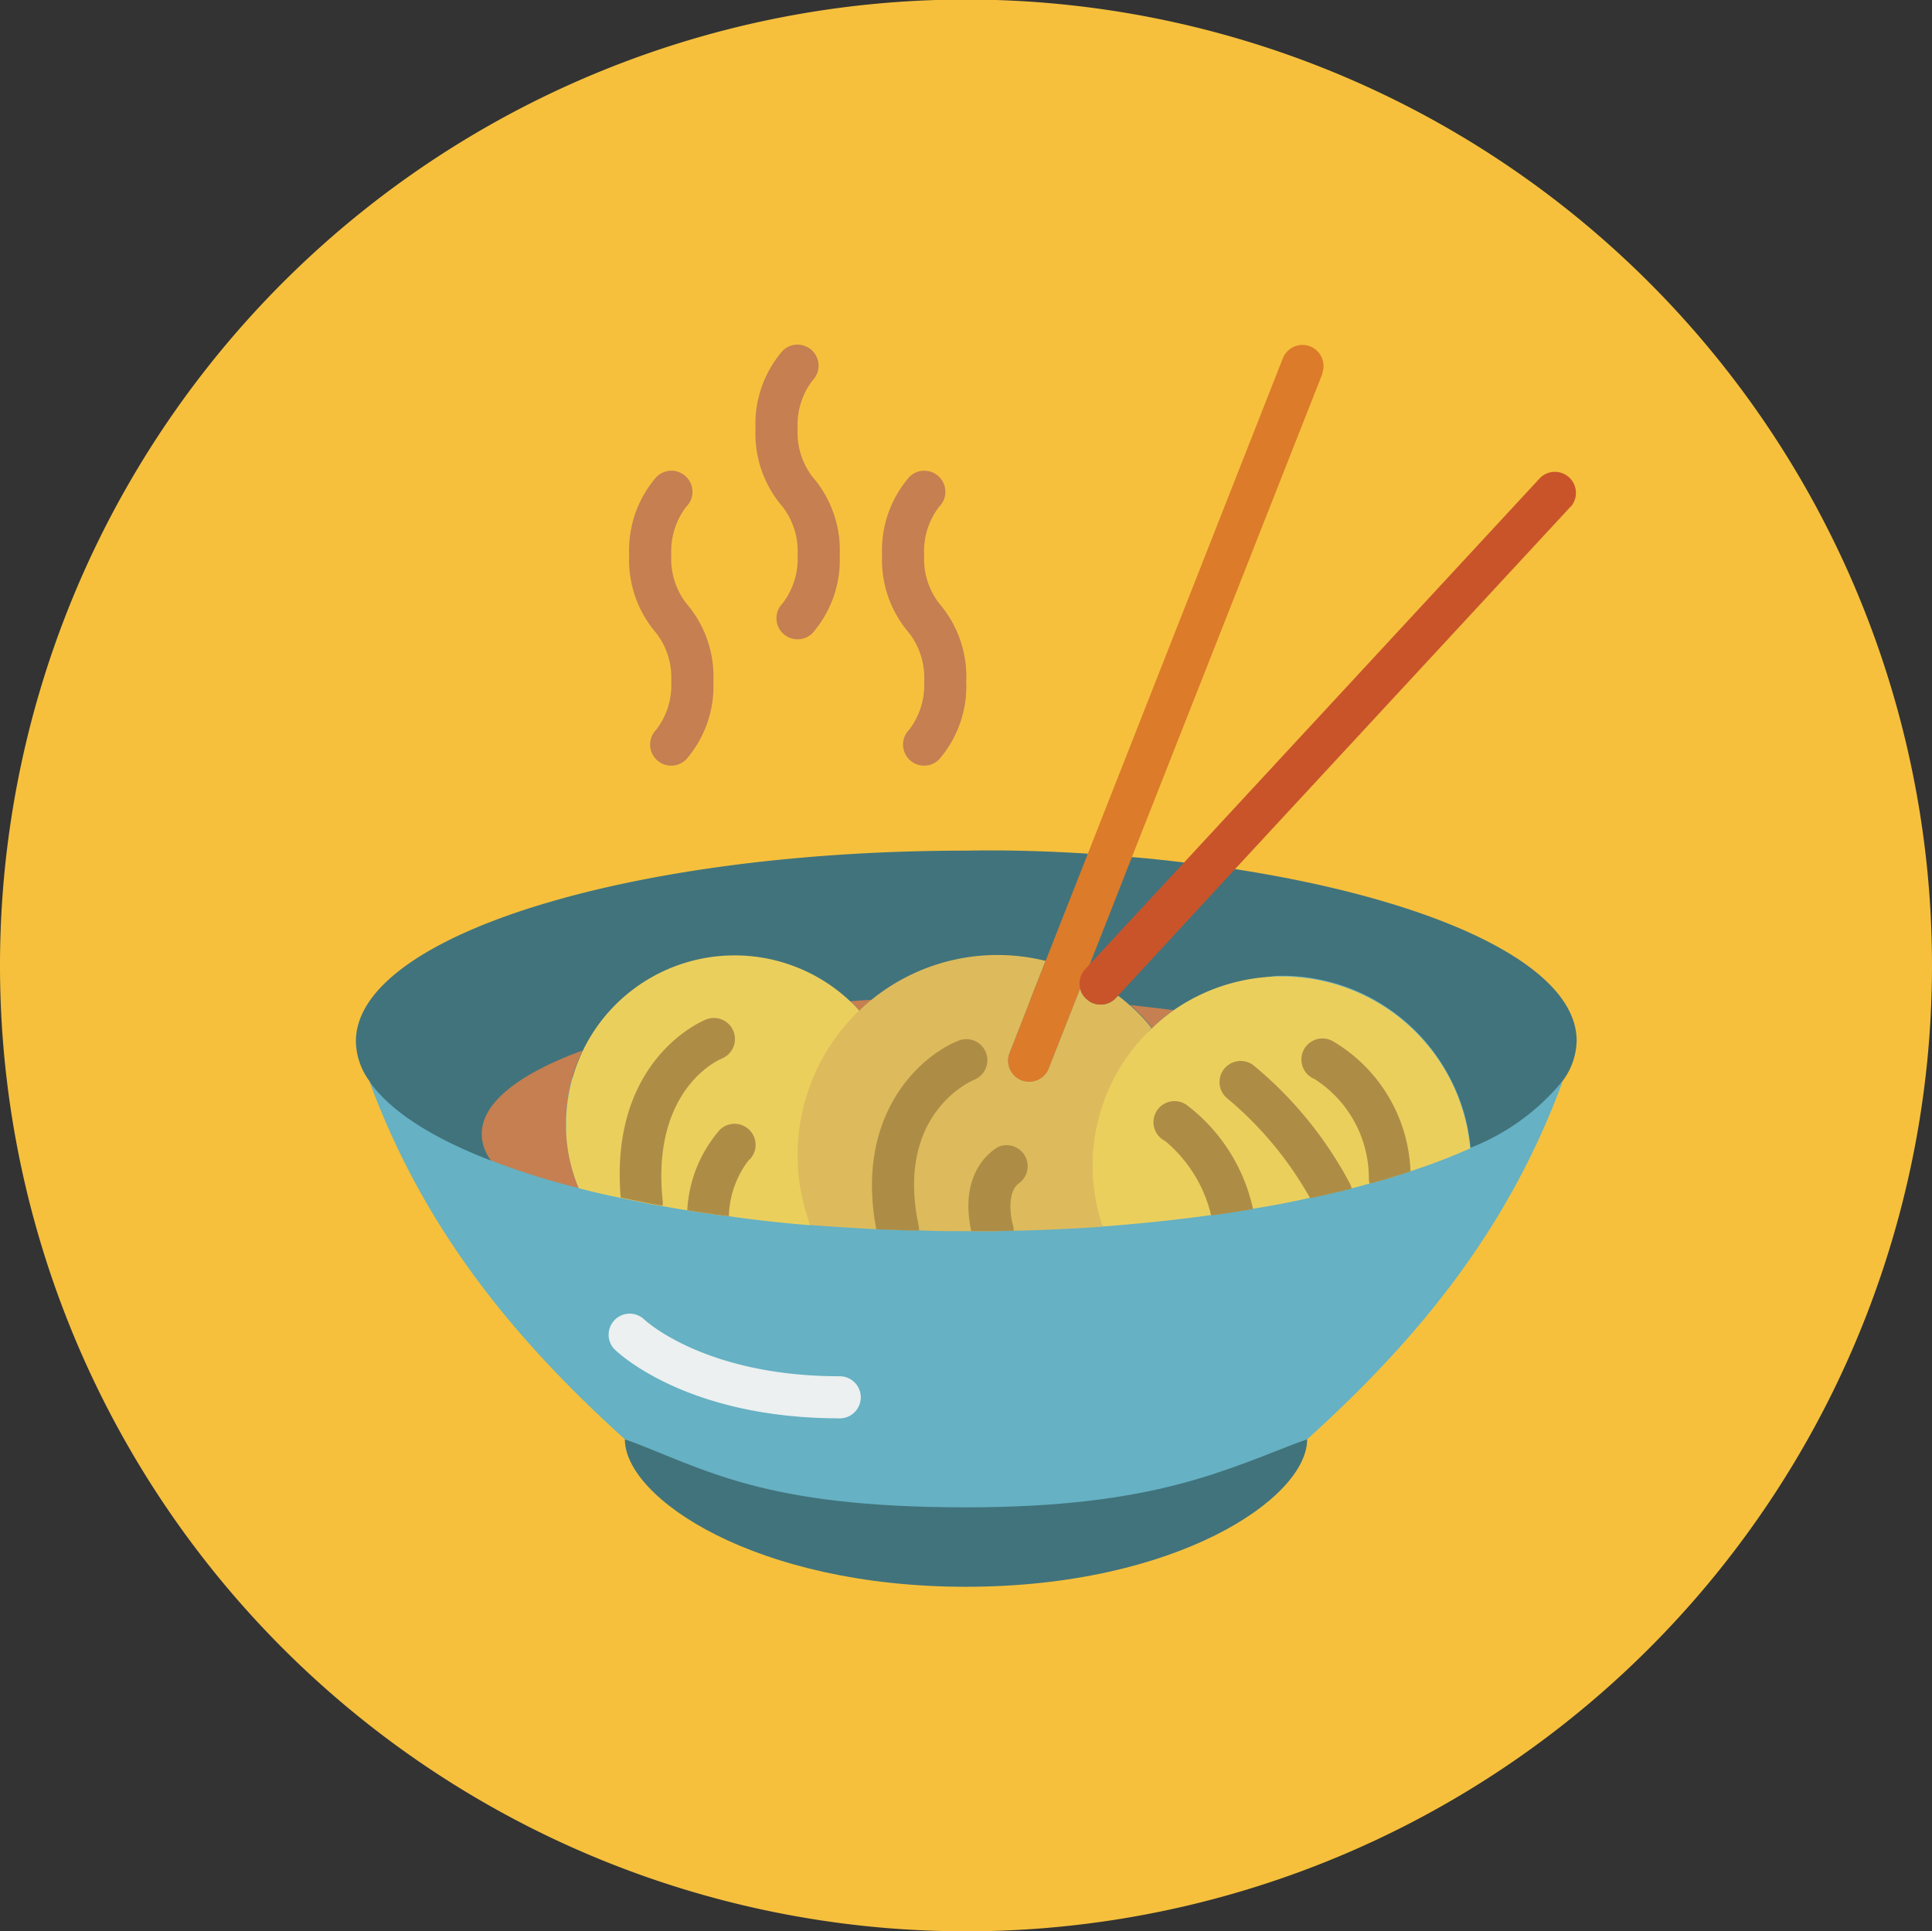 <svg xmlns="http://www.w3.org/2000/svg" viewBox="0 0 336.58 336.5"><rect x="0" y="0" width="336.58" height="336.5" fill="#333333" stroke="none"/><defs><style>.cls-1{fill:#f6c03d;fill-rule:evenodd;}.cls-2{fill:#41737c;}.cls-3{fill:#66b1c3;}.cls-4{fill:#c57f51;}.cls-5{fill:#ebcf5d;}.cls-6{fill:#ddbb5c;}.cls-7{fill:#ad8d46;}.cls-8{fill:#ecf0f0;}.cls-9{fill:#dc7b2a;}.cls-10{fill:#c9542a;}</style></defs><title>資產 2</title><g id="圖層_2" data-name="圖層 2"><g id="圖層_1-2" data-name="圖層 1"><path class="cls-1" d="M0,168.25A168.29,168.29,0,1,1,168.29,336.5,168.27,168.27,0,0,1,0,168.25Z"/><path class="cls-2" d="M227.79,250.72l-.07.07c0,10.23-22.74,25.68-59.43,25.68S108.86,261,108.86,250.79l-.07-.07C123,256,146.42,248,170.3,248S213.56,256,227.79,250.72Z"/><path class="cls-3" d="M272.25,188.39c-9.28,25.2-24.51,44.31-44.46,62.32-14.23,5.32-26.48,11.92-59.5,11.92-35.46,0-45.27-6.6-59.5-11.92-19.92-18-35.14-37.09-44.42-62.25,3.59,5.1,11-23.18,21.17-19.29,4.59,1.8,9.68-3.92,15.3-2.53,3.49.92,7.15,1.72,11,2.46s7.52-9.58,11.52-9c5.69.84,11.63-2.13,17.83-1.61,3.19.22,6.42.44,9.68.62q2.75.16,5.61.22c3.89.15,7.85.22,11.85.22,1.58,0,3.12,0,4.66,0,6.57-.07,12.95-.37,19.11-.77,7.89-.59,15.48,2.24,22.6,1.17,6.09-.92,11.89,9,17.24,7.7h0c3.59-.81,7-1.72,10.2-2.71,5.21-1.54,9.94,4,14,2.16C263.78,163.56,269.32,192.65,272.25,188.39Z"/><path class="cls-2" d="M189.53,148.74,185,174.2a78.19,78.19,0,0,0-12.23,1c-8.29,0-12.44,3-18.42,7.85-1.25.07-8.85-.29-10.1-.18-5.25-5-5.93-8.07-13.75-8.07-11.66,0-18.88,0-23.61,9.78-11,4-12.3,6.8-12.3,12.3,0,1.58-10.07,3.88-9,5.35-10.2-3.89-17.57-8.62-21.17-13.72v0s0,0,0-.07a12,12,0,0,1-2.42-7c0-18.34,47.62-33.23,106.38-33.23C175.55,148.08,182.67,148.3,189.53,148.74Z"/><path class="cls-2" d="M274.67,181.31a12,12,0,0,1-2.42,7v0a39.16,39.16,0,0,1-16.07,11.67,32.5,32.5,0,0,0-4.37-13.61,32.94,32.94,0,0,0-28.5-16.36c-7,0-10.58,5.32-15.89,9.06h-1.61c-2.42-.33.62,2.66-1.91,2.4l-5.7.15c-.07,0-5-.61-5.07-.61-.66-.59-4.37-4.81-5.07-5.32l27-24.28C250.39,156.88,274.67,168.22,274.67,181.31Z"/><path class="cls-2" d="M206.26,150.28l-4.59,27.95-15.27-11.8,10.8-17.1C200.28,149.58,203.29,149.91,206.26,150.28Z"/><path class="cls-4" d="M98.63,197.16a28.27,28.27,0,0,0,2.2,9.83,123.32,123.32,0,0,1-15.3-4.81,7.76,7.76,0,0,1-1.61-4.59c0-5.5,6.57-10.53,17.57-14.56a29.07,29.07,0,0,0-2.9,12.73C98.59,196.24,98.59,196.72,98.63,197.16Z"/><path class="cls-4" d="M151.86,174.2a20.82,20.82,0,0,0-2.16,1.91,16.55,16.55,0,0,0-1.58-1.65C149.36,174.34,150.61,174.27,151.86,174.2Z"/><path class="cls-4" d="M204.46,176l-.77.55h0s0,0-.11.11a26,26,0,0,0-2.86,2.46h0a28.73,28.73,0,0,0-3.71-3.92s-.07-.07-.11-.07.11,0,.18,0h0C199.58,175.41,202,175.7,204.46,176Z"/><path class="cls-5" d="M147.5,205.55c0,4.29-7.79,4.12-6.36,7.93-4.88-.4-9.61-.92-14.2-1.58-1.21-.11-2.42-.29-3.63-.48s-2.42-.33-3.63-.55c-1.47-.22-2.9-.48-4.29-.73v0c-1.21-.18-2.42-.4-3.59-.66s-2.5-.48-3.71-.77c-2.5-.51-4.92-1.06-7.26-1.69a28.27,28.27,0,0,1-2.2-9.83c0-.44,0-.92,0-1.39a29.35,29.35,0,0,1,49.52-21.31,16.55,16.55,0,0,1,1.58,1.65c-5.1,4.84,1.39,11.74,0,18.91A83.89,83.89,0,0,0,147.5,205.55Z"/><path class="cls-6" d="M201.67,203.84c0,3.74-10.74,6.6-9.6,9.9-5,.33-10.16.59-15.44.7-1.21,0-2.42.07-3.67.07s-2.46,0-3.74,0h-.93c-2.75,0-5.47,0-8.18-.15-1.25,0-2.46,0-3.67-.07s-2.53-.07-3.78-.15c-.62,0-1.21,0-1.83-.07-3.26-.18-6.49-.4-9.68-.62a34.66,34.66,0,0,1-2.2-12.21,33.69,33.69,0,0,1,.66-6.71,34.48,34.48,0,0,1,10.09-18.45,20.82,20.82,0,0,1,2.16-1.91,34.76,34.76,0,0,1,30.3-6.75l-6.27,16a3.67,3.67,0,0,0,2.05,4.77,3.57,3.57,0,0,0,1.36.26,3.67,3.67,0,0,0,3.41-2.31l5.47-13.9a3.37,3.37,0,0,0,1.07,1.8,3.64,3.64,0,0,0,5.17-.18l.37-.37c.7.51,1.39,1.1,2.05,1.69,0,0,.07,0,.11.07a28.73,28.73,0,0,1,3.71,3.92c-4.7,4.4,2.25,11,.82,17.61-.55,2.31-11.16,3.85-11.16,6.31Z"/><path class="cls-5" d="M256.18,200.06a102.46,102.46,0,0,1-10.45,4c-1.17.4-2.38.77-3.59,1.14s-2.31.7-3.52,1c-1,.29-2.05.59-3.12.84s-2.35.59-3.56.84h0c-1.21.29-2.42.59-3.7.81-3.19.73-6.49,1.36-9.94,1.91-1.17.22-2.38.4-3.59.59s-2.42.37-3.67.51c-6.05.84-12.4,1.5-18.93,2a32.71,32.71,0,0,1-1.76-10.64v0a30.77,30.77,0,0,1,.81-7.15,32.45,32.45,0,0,1,9.54-16.76h0a26,26,0,0,1,2.86-2.46c.07-.11.07-.11.11-.11h0l.77-.55h0a33,33,0,0,1,51.69,24Z"/><path class="cls-7" d="M169.65,188.17c-.55.22-13.72,6-9.61,25.38a3.37,3.37,0,0,1,.07.84c-1.25,0-2.46,0-3.67-.07s-2.53-.07-3.78-.15c-3.78-19.92,7.59-30.15,14.27-32.83a3.67,3.67,0,1,1,2.71,6.82Z"/><path class="cls-7" d="M177.28,206.37s-1.25.88-1.25,3.78a13.5,13.5,0,0,0,.48,3.48,3,3,0,0,1,.11.81c-1.21,0-2.42.07-3.67.07s-2.46,0-3.74,0c-2.38-11,4.47-14.56,4.77-14.71a3.67,3.67,0,0,1,3.3,6.53Z"/><path class="cls-7" d="M125.63,184.5c-.48.18-12.14,5.36-10.2,24.58a3.2,3.2,0,0,1,0,1c-1.21-.18-2.42-.4-3.59-.66s-2.5-.48-3.71-.77c-2-24,14.12-30.7,14.82-31a3.67,3.67,0,1,1,2.71,6.82Z"/><path class="cls-7" d="M130.55,202a16.61,16.61,0,0,0-3.56,9.72.34.34,0,0,1,0,.18c-1.21-.11-2.42-.29-3.63-.48s-2.42-.33-3.63-.55a23.23,23.23,0,0,1,5.65-14,3.67,3.67,0,0,1,5.21,5.17Z"/><path class="cls-7" d="M245.73,204.09c-1.17.4-2.38.77-3.59,1.14s-2.31.7-3.52,1a2.86,2.86,0,0,1-.15-.81A20.48,20.48,0,0,0,229,188a3.67,3.67,0,1,1,3.3-6.53A27.46,27.46,0,0,1,245.73,204.09Z"/><path class="cls-7" d="M218.25,210.66c-1.17.22-2.38.4-3.59.59s-2.42.37-3.67.51a24,24,0,0,0-8-12.95,3.67,3.67,0,1,1,4-6.09,30.93,30.93,0,0,1,11.23,17.61A1,1,0,0,1,218.25,210.66Z"/><path class="cls-7" d="M235.49,207.1c-1.17.29-2.35.59-3.56.84h0c-1.21.29-2.42.59-3.7.81a62.11,62.11,0,0,0-14.53-17.46,3.68,3.68,0,0,1,4.62-5.72,67.76,67.76,0,0,1,16.95,20.84A5.26,5.26,0,0,1,235.49,207.1Z"/><path class="cls-4" d="M116.94,133.4a3.67,3.67,0,0,1-2.63-6.24,12.73,12.73,0,0,0,2.63-8.44,12.7,12.7,0,0,0-2.63-8.44,19.49,19.49,0,0,1-4.7-13.57,19.48,19.48,0,0,1,4.74-13.6,3.67,3.67,0,1,1,5.19,5.19,12.76,12.76,0,0,0-2.59,8.41,12.69,12.69,0,0,0,2.63,8.44,19.5,19.5,0,0,1,4.7,13.57,19.48,19.48,0,0,1-4.74,13.6A3.66,3.66,0,0,1,116.94,133.4Z"/><path class="cls-4" d="M138.95,111.39a3.67,3.67,0,0,1-2.63-6.24,12.74,12.74,0,0,0,2.63-8.44,12.69,12.69,0,0,0-2.63-8.44,19.49,19.49,0,0,1-4.7-13.57,19.48,19.48,0,0,1,4.74-13.6,3.67,3.67,0,0,1,5.19,5.19,12.75,12.75,0,0,0-2.59,8.41,12.7,12.7,0,0,0,2.63,8.44,19.49,19.49,0,0,1,4.7,13.57,19.48,19.48,0,0,1-4.74,13.6A3.67,3.67,0,0,1,138.95,111.39Z"/><path class="cls-4" d="M161,133.4a3.67,3.67,0,0,1-2.63-6.24,12.72,12.72,0,0,0,2.63-8.44,12.69,12.69,0,0,0-2.63-8.44,19.5,19.5,0,0,1-4.7-13.57,19.49,19.49,0,0,1,4.74-13.6,3.67,3.67,0,1,1,5.19,5.19A12.77,12.77,0,0,0,161,96.72a12.71,12.71,0,0,0,2.63,8.44,19.49,19.49,0,0,1,4.7,13.57,19.49,19.49,0,0,1-4.74,13.6A3.66,3.66,0,0,1,161,133.4Z"/><path class="cls-8" d="M146.28,247.12c-26.89,0-38.78-11.59-39.28-12.08a3.67,3.67,0,0,1,5.17-5.2c.24.23,10.64,9.95,34.12,9.95a3.67,3.67,0,0,1,0,7.34Z"/><path class="cls-9" d="M230.4,65.06l-33.2,84.26L189.86,168l-.77,2-.92,2.27-5.47,13.9a3.67,3.67,0,0,1-3.41,2.31,3.57,3.57,0,0,1-1.36-.26,3.67,3.67,0,0,1-2.05-4.77l6.27-16,7.37-18.71,34-86.39a3.67,3.67,0,0,1,6.82,2.71Z"/><path class="cls-10" d="M273.68,88.21,215.1,151.49l-20.32,22-.37.37a3.64,3.64,0,0,1-5.17.18,3.37,3.37,0,0,1-1.07-1.8,3.51,3.51,0,0,1,.33-2.57,2.87,2.87,0,0,1,.55-.81l.81-.88,16.4-17.68,62.07-67.06a3.67,3.67,0,0,1,5.36,5Z"/></g></g></svg>
